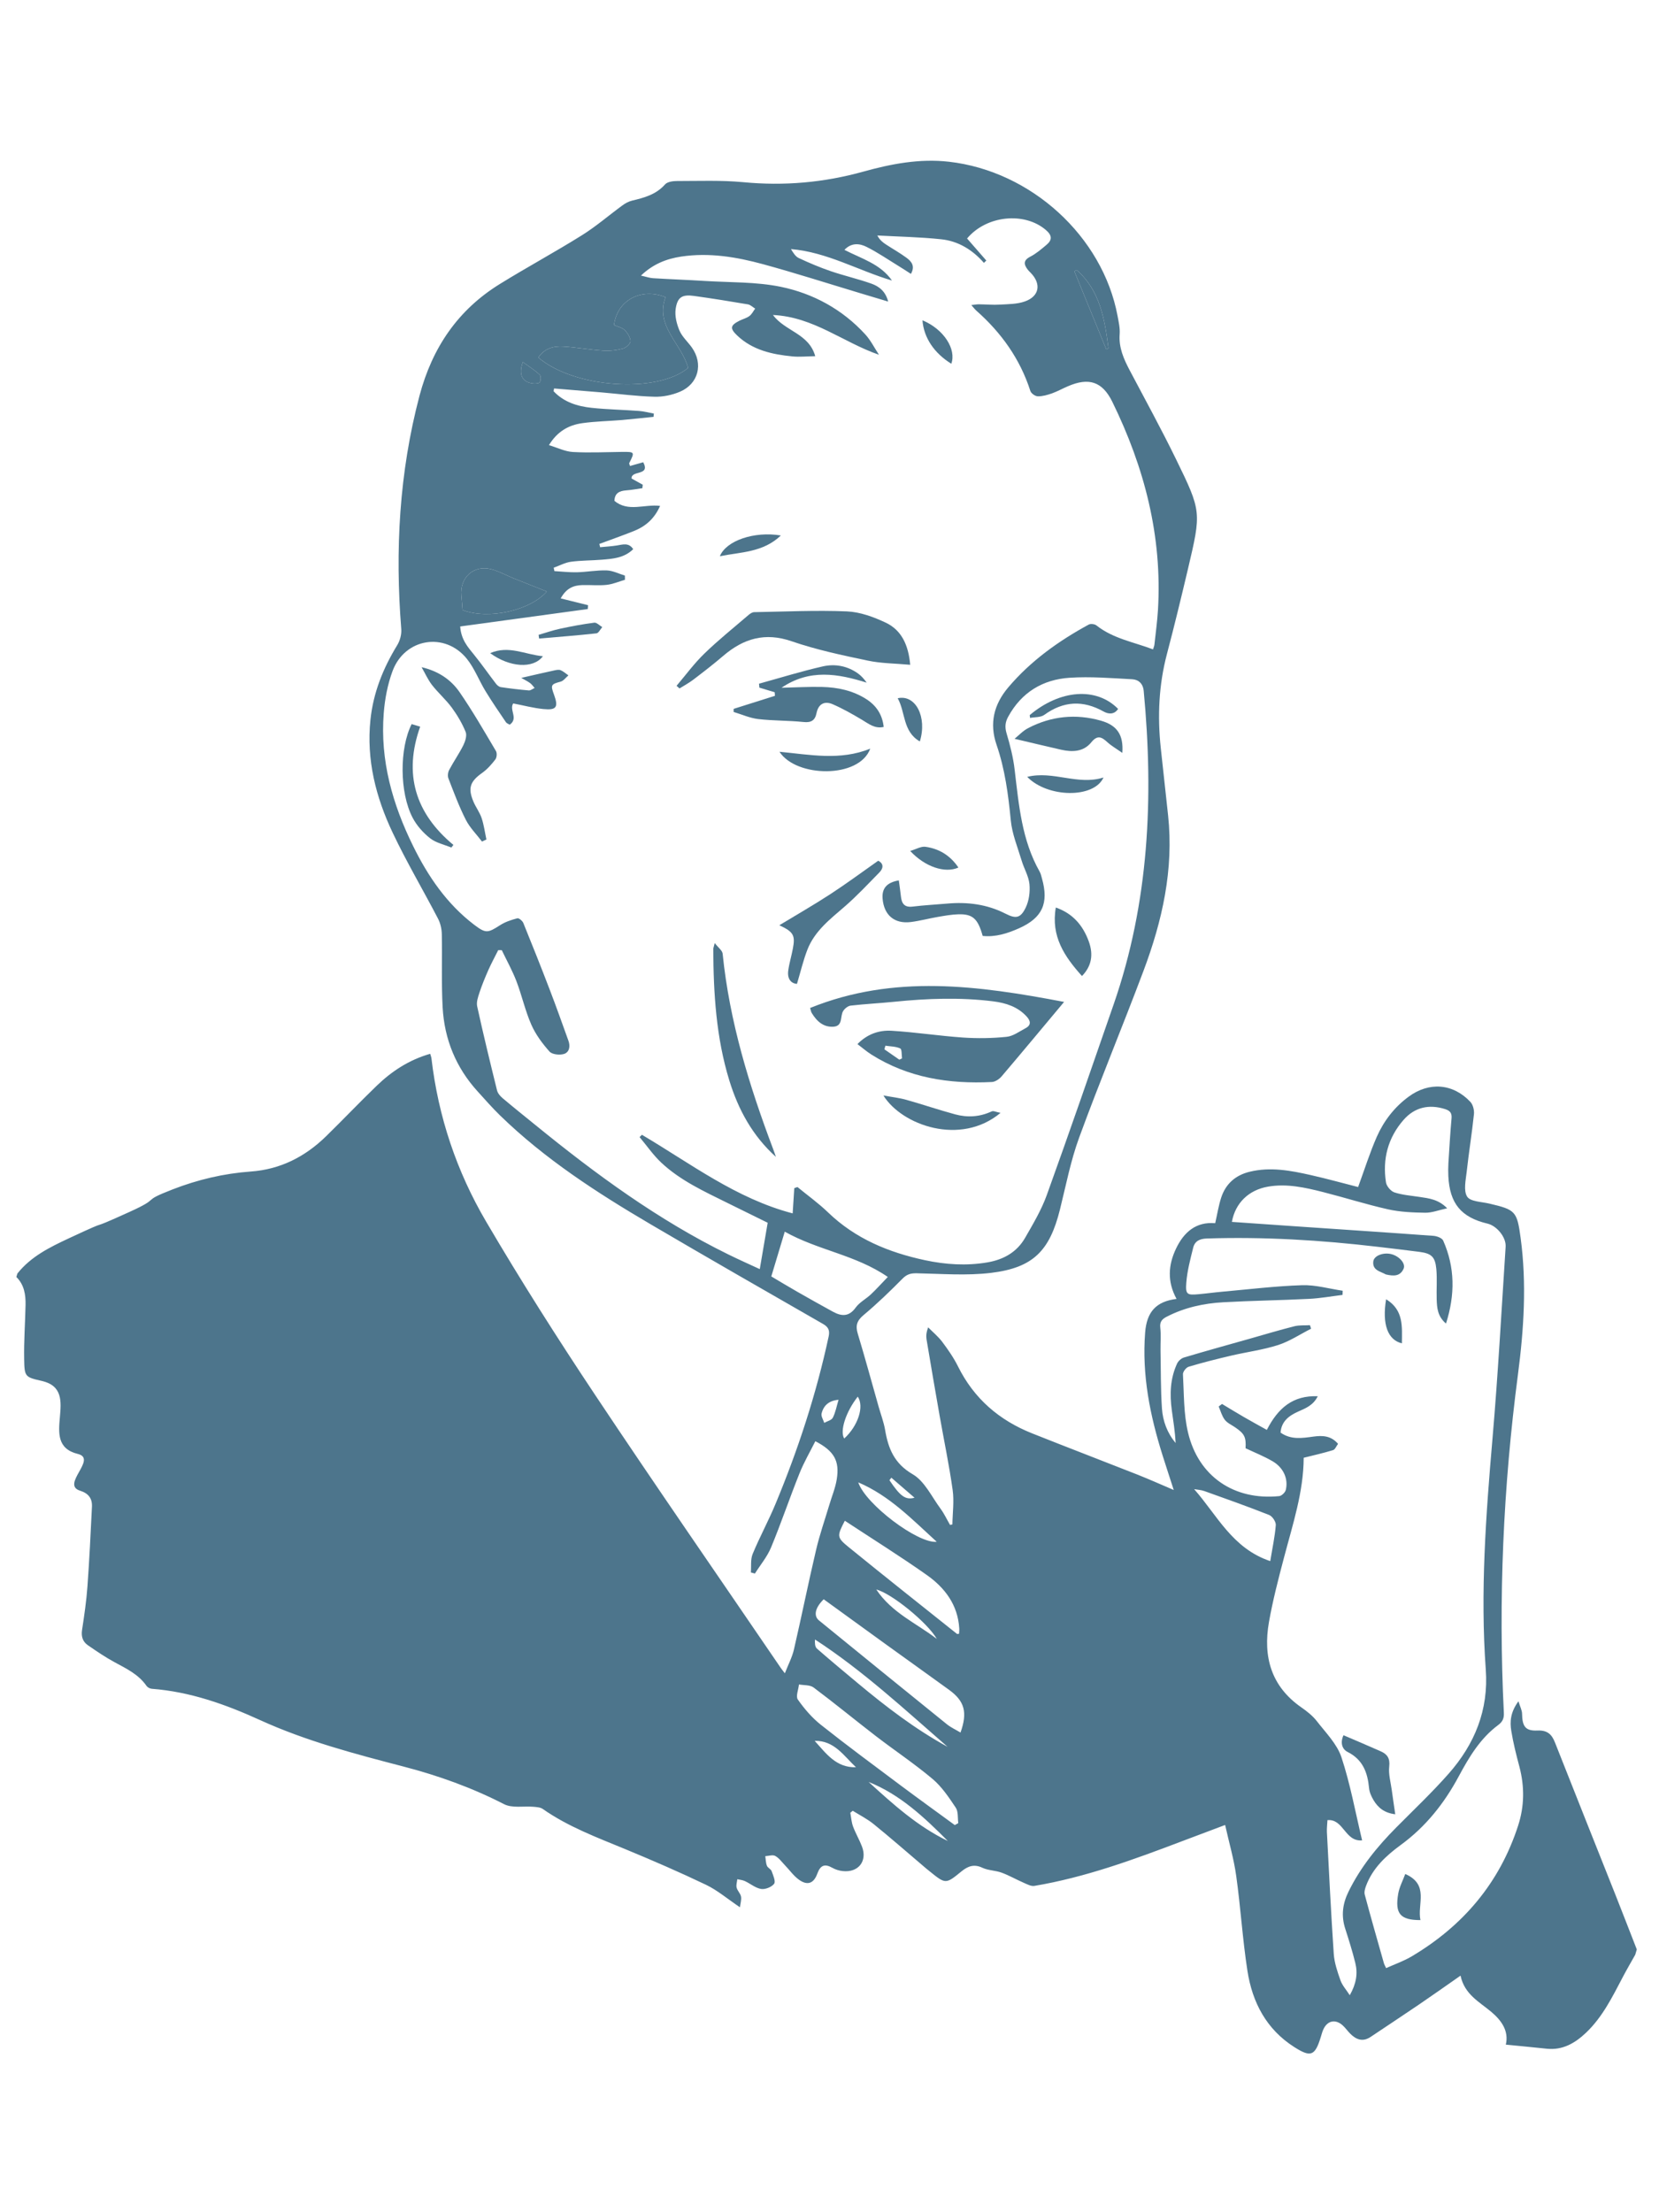 <?xml version="1.0" encoding="utf-8"?>
<!-- Generator: Adobe Illustrator 16.0.0, SVG Export Plug-In . SVG Version: 6.00 Build 0)  -->
<!DOCTYPE svg PUBLIC "-//W3C//DTD SVG 1.1//EN" "http://www.w3.org/Graphics/SVG/1.1/DTD/svg11.dtd">
<svg version="1.1" id="Layer_1" xmlns="http://www.w3.org/2000/svg" xmlns:xlink="http://www.w3.org/1999/xlink" x="0px" y="0px"
	 width="300px" height="400px" viewBox="0 0 300 400" enable-background="new 0 0 300 400" xml:space="preserve">
<g id="icon_1_">
	<path fill-rule="evenodd" clip-rule="evenodd" fill="#4D758C" d="M2.957,230.898c1.417,1.386,1.7,3.184,1.664,5.051
		c-0.068,3.257-0.314,6.528-0.253,9.783c0.053,3.206,0.157,3.274,3.188,3.96c7.551,1.72-0.998,11.366,6.517,13.2
		c3.618,0.886-3.147,5.546,0.42,6.652c1.48,0.465,2.205,1.373,2.135,2.884c-0.237,4.798-0.464,9.599-0.813,14.395
		c-0.191,2.651-0.577,5.294-0.979,7.919c-0.178,1.194,0.14,2.113,1.061,2.745c1.581,1.088,3.169,2.172,4.853,3.082
		c2.134,1.155,4.309,2.188,5.756,4.278c0.193,0.268,0.612,0.485,0.946,0.511c6.908,0.526,13.325,2.807,19.541,5.642
		c8.352,3.811,17.158,6.121,25.986,8.421c6.29,1.632,12.361,3.817,18.178,6.801c1.464,0.75,3.526,0.319,5.301,0.468
		c0.578,0.057,1.255,0.087,1.692,0.396c4.596,3.219,9.795,5.147,14.927,7.269c4.917,2.035,9.808,4.152,14.605,6.449
		c2.052,0.985,3.837,2.519,6.124,4.06c0.084-0.703,0.302-1.354,0.193-1.942c-0.105-0.567-0.653-1.039-0.791-1.612
		c-0.124-0.464,0.071-1.013,0.119-1.52c0.466,0.104,0.964,0.143,1.389,0.345c0.986,0.459,1.895,1.252,2.919,1.416
		c0.745,0.119,1.896-0.338,2.35-0.936c0.316-0.411-0.171-1.53-0.448-2.284c-0.13-0.378-0.703-0.591-0.85-0.973
		c-0.214-0.532-0.211-1.155-0.298-1.739c0.611-0.028,1.341-0.287,1.798-0.039c0.691,0.379,1.196,1.1,1.764,1.694
		c0.835,0.866,1.548,1.893,2.501,2.587c1.527,1.112,2.686,0.732,3.341-1.067c0.564-1.563,1.357-1.845,2.741-1.057
		c0.555,0.313,1.231,0.516,1.867,0.582c2.826,0.302,4.477-1.8,3.477-4.429c-0.472-1.239-1.157-2.393-1.619-3.631
		c-0.289-0.782-0.341-1.657-0.495-2.485c0.148-0.122,0.297-0.241,0.441-0.361c1.27,0.793,2.63,1.475,3.781,2.412
		c2.989,2.42,5.884,4.953,8.817,7.445c0.414,0.359,0.832,0.717,1.264,1.056c2.938,2.376,2.936,2.386,5.799,0.046
		c1.148-0.938,2.268-1.371,3.768-0.66c1.069,0.504,2.373,0.48,3.496,0.893c1.357,0.496,2.63,1.237,3.958,1.813
		c0.631,0.271,1.357,0.68,1.966,0.578c9.223-1.55,17.964-4.762,26.677-8.072c2.465-0.938,4.927-1.86,7.812-2.942
		c0.718,3.225,1.59,6.194,2.007,9.223c0.797,5.697,1.144,11.461,2.023,17.139c0.888,5.726,3.436,10.591,8.486,13.802
		c2.977,1.897,3.74,1.61,4.798-1.879c0.132-0.425,0.242-0.854,0.419-1.262c0.727-1.672,2.22-1.993,3.565-0.752
		c0.484,0.45,0.864,1.004,1.327,1.468c1.08,1.084,2.27,1.528,3.684,0.582c2.885-1.932,5.788-3.846,8.661-5.796
		c2.462-1.675,4.896-3.396,7.598-5.285c0.721,3.399,3.392,4.731,5.545,6.537c1.92,1.617,3.207,3.498,2.646,5.938
		c2.481,0.244,4.945,0.479,7.398,0.739c2.882,0.305,5.119-1.011,7.112-2.898c2.981-2.84,4.764-6.484,6.647-10.069
		c0.716-1.359,1.492-2.689,2.246-4.03c0.093-0.323,0.188-0.636,0.281-0.957c-1.285-3.291-2.557-6.578-3.856-9.864
		c-3.649-9.187-7.316-18.367-10.946-27.564c-0.591-1.509-1.409-2.225-3.166-2.151c-2.19,0.098-2.74-0.752-2.779-3.045
		c-0.008-0.604-0.334-1.207-0.656-2.242c-1.449,1.97-1.57,3.684-1.292,5.365c0.356,2.181,0.897,4.332,1.468,6.467
		c0.936,3.573,0.914,7.102-0.23,10.642c-3.369,10.409-9.979,18.143-19.248,23.65c-1.438,0.855-3.055,1.412-4.624,2.123
		c-0.209-0.448-0.328-0.636-0.389-0.836c-1.172-4.15-2.366-8.288-3.479-12.459c-0.127-0.469,0.052-1.083,0.235-1.578
		c1.198-3.208,3.612-5.443,6.249-7.374c4.523-3.301,7.876-7.512,10.515-12.429c1.861-3.469,3.89-6.87,7.13-9.275
		c0.813-0.6,1.076-1.229,1.028-2.201c-1.013-20.46-0.119-40.849,2.548-61.18c1.073-8.199,1.597-16.444,0.487-24.686
		c-0.653-4.854-0.938-5.11-5.658-6.218c-1.41-0.335-3.432-0.35-4.014-1.26c-0.689-1.086-0.25-2.996-0.08-4.521
		c0.38-3.471,0.946-6.92,1.309-10.392c0.075-0.724-0.175-1.72-0.653-2.226c-3.147-3.338-7.462-3.662-11.177-0.919
		c-2.547,1.876-4.457,4.35-5.727,7.21c-1.282,2.914-2.239,5.978-3.389,9.114c-2.709-0.688-5.598-1.494-8.534-2.156
		c-3.651-0.827-7.33-1.527-11.09-0.605c-2.556,0.625-4.324,2.178-5.143,4.69c-0.471,1.459-0.707,2.999-1.078,4.611
		c-3.47-0.305-5.667,1.625-7.078,4.586c-1.401,2.932-1.637,5.949,0.09,9.102c-3.688,0.461-5.391,2.318-5.682,6.1
		c-0.593,7.695,0.888,14.985,3.158,22.202c0.625,1.984,1.277,3.959,2.018,6.248c-2.378-1.017-4.462-1.946-6.584-2.789
		c-6.335-2.5-12.695-4.928-19.026-7.449c-5.944-2.364-10.513-6.277-13.405-12.109c-0.78-1.567-1.802-3.037-2.856-4.445
		c-0.729-0.965-1.686-1.748-2.543-2.614c-0.323,0.869-0.391,1.532-0.291,2.164c0.774,4.635,1.564,9.26,2.38,13.886
		c0.784,4.462,1.725,8.898,2.347,13.388c0.283,2.019-0.019,4.131-0.052,6.202c-0.146,0.023-0.288,0.049-0.426,0.077
		c-0.574-0.987-1.062-2.046-1.735-2.953c-1.594-2.164-2.871-4.958-5.022-6.206c-3.33-1.936-4.417-4.643-4.988-8.035
		c-0.245-1.414-0.767-2.771-1.159-4.154c-1.251-4.416-2.458-8.848-3.783-13.236c-0.441-1.462-0.141-2.352,1.064-3.362
		c2.453-2.053,4.766-4.288,7.019-6.566c0.789-0.804,1.489-1.002,2.561-0.984c4.492,0.09,9.038,0.461,13.473-0.074
		c7.624-0.927,10.594-4.002,12.45-11.46c1.084-4.353,1.934-8.806,3.47-13.001c3.699-10.097,7.834-20.034,11.618-30.101
		c3.411-9.062,5.513-18.376,4.465-28.159c-0.432-4.068-0.893-8.137-1.326-12.208c-0.609-5.722-0.357-11.378,1.121-16.984
		c1.345-5.091,2.583-10.214,3.794-15.344c2.429-10.336,2.479-10.375-2.167-19.892c-2.638-5.408-5.535-10.687-8.342-16.005
		c-1.09-2.069-2.023-4.125-1.836-6.585c0.084-1.082-0.181-2.2-0.38-3.287c-2.691-14.389-15.643-26.194-30.494-27.882
		c-5.298-0.602-10.424,0.383-15.476,1.787c-7.145,1.99-14.342,2.617-21.714,1.911c-3.975-0.374-8.002-0.21-12.004-0.21
		c-0.73,0-1.718,0.135-2.145,0.616c-1.626,1.838-3.765,2.404-5.974,2.932c-0.609,0.147-1.212,0.477-1.727,0.856
		c-2.45,1.789-4.754,3.797-7.322,5.399c-4.867,3.043-9.925,5.775-14.812,8.795c-7.612,4.693-12.255,11.521-14.563,20.219
		c-3.673,13.905-4.432,27.963-3.298,42.208c0.075,0.943-0.23,2.079-0.732,2.899c-2.55,4.167-4.33,8.585-4.842,13.497
		c-0.755,7.239,0.987,14.018,4.023,20.42c2.503,5.283,5.49,10.329,8.191,15.517c0.438,0.828,0.671,1.854,0.691,2.796
		c0.094,4.423-0.089,8.871,0.151,13.281c0.321,5.753,2.412,10.869,6.31,15.155c1.33,1.465,2.637,2.962,4.053,4.344
		c8.106,7.893,17.517,13.976,27.187,19.666c10.37,6.094,20.812,12.075,31.248,18.062c0.986,0.564,1.239,1.196,1.005,2.268
		c-2.232,10.392-5.521,20.445-9.599,30.246c-1.271,3.067-2.871,5.992-4.137,9.06c-0.415,0.994-0.238,2.227-0.327,3.352
		c0.243,0.069,0.484,0.137,0.73,0.198c0.991-1.57,2.223-3.034,2.926-4.729c1.825-4.406,3.348-8.924,5.123-13.354
		c0.804-2.012,1.905-3.904,2.88-5.844c3.4,1.772,4.412,3.551,3.868,6.896c-0.247,1.571-0.891,3.078-1.343,4.617
		c-0.811,2.705-1.748,5.382-2.389,8.126c-1.409,5.986-2.621,12.025-4.008,18.019c-0.321,1.398-1.023,2.718-1.641,4.305
		c-0.39-0.509-0.557-0.707-0.709-0.927c-11.211-16.449-22.554-32.808-33.585-49.379c-6.842-10.275-13.477-20.713-19.728-31.365
		c-5.321-9.056-8.658-18.971-9.888-29.525c-0.032-0.246-0.137-0.493-0.225-0.816c-3.8,1.089-6.924,3.126-9.662,5.767
		c-3.103,2.99-6.072,6.123-9.158,9.137c-3.808,3.725-8.3,6.007-13.643,6.385c-4.869,0.354-9.579,1.465-14.112,3.229
		c-6.012,2.334-1.835,1.367-7.708,4.031c-9.134,4.153-1.957,0.575-11.058,4.813c-3.471,1.626-6.851,3.281-9.308,6.368
		C3.087,230.472,3.022,230.685,2.957,230.898z M105.25,105.794c1.484-0.051,2.982,0.117,4.446-0.042
		c1.126-0.119,2.214-0.597,3.314-0.919c0-0.251-0.004-0.512-0.011-0.76c-1.093-0.33-2.175-0.894-3.273-0.934
		c-1.803-0.06-3.612,0.292-5.419,0.337c-1.353,0.03-2.701-0.136-4.053-0.21c-0.04-0.203-0.077-0.412-0.127-0.616
		c1.039-0.365,2.039-0.924,3.102-1.073c1.846-0.252,3.724-0.222,5.585-0.374c2.023-0.164,4.067-0.311,5.688-1.905
		c-0.807-1.25-1.898-0.829-2.971-0.665c-0.993,0.158-2.007,0.208-3.008,0.311c-0.052-0.199-0.097-0.395-0.143-0.592
		c2.055-0.765,4.137-1.494,6.178-2.307c2.121-0.833,3.768-2.207,4.805-4.572c-2.846-0.348-5.754,1.162-8.254-0.904
		c0.034-1.389,0.893-1.816,2.145-1.903c0.977-0.07,1.944-0.261,2.909-0.394c0.023-0.211,0.043-0.417,0.066-0.627
		c-0.664-0.367-1.335-0.741-2.028-1.123c-0.075-1.566,3.457-0.403,2.114-2.939c-0.809,0.229-1.6,0.454-2.393,0.678
		c-0.087-0.314-0.175-0.445-0.14-0.517c1.025-2.031,1.013-2.053-1.319-2.03c-2.96,0.033-5.931,0.182-8.883,0.014
		c-1.403-0.081-2.774-0.775-4.315-1.241c1.53-2.5,3.583-3.623,5.994-3.965c2.394-0.341,4.826-0.375,7.228-0.575
		c1.899-0.168,3.799-0.383,5.692-0.572c0.02-0.197,0.036-0.393,0.057-0.591c-0.9-0.165-1.796-0.413-2.705-0.479
		c-2.844-0.212-5.711-0.259-8.543-0.561c-2.582-0.272-5.026-1.03-6.881-2.998c0.028-0.166,0.055-0.333,0.083-0.5
		c2.821,0.23,5.641,0.457,8.463,0.697c3.23,0.279,6.442,0.707,9.674,0.794c1.544,0.046,3.212-0.303,4.64-0.91
		c3.339-1.425,4.237-5.042,2.139-7.994c-0.732-1.033-1.751-1.922-2.233-3.056c-0.509-1.194-0.877-2.652-0.695-3.907
		c0.314-2.152,1.193-2.657,3.305-2.361c3.258,0.454,6.519,0.973,9.763,1.528c0.468,0.083,0.88,0.505,1.311,0.766
		c-0.341,0.458-0.602,1.023-1.042,1.343c-0.52,0.389-1.202,0.546-1.789,0.842c-1.657,0.841-1.789,1.373-0.423,2.677
		c2.784,2.647,6.33,3.426,9.982,3.78c1.284,0.129,2.591-0.015,4.135-0.037c-1.143-4.117-5.412-4.467-7.651-7.45
		c7.338,0.333,12.677,4.945,19.175,7.191c-0.82-1.235-1.487-2.603-2.472-3.679c-4.146-4.532-9.411-7.395-15.276-8.607
		c-4.467-0.917-9.158-0.774-13.743-1.059c-3.125-0.195-6.25-0.308-9.37-0.498c-0.628-0.04-1.248-0.268-2.182-0.471
		c2.212-2.108,4.621-3.034,7.265-3.438c5.057-0.762,9.997,0.063,14.832,1.381c5.881,1.608,11.684,3.471,17.526,5.228
		c1.616,0.488,3.227,0.971,5.08,1.525c-0.47-1.873-1.67-2.758-3.03-3.242c-2.426-0.862-4.952-1.433-7.388-2.268
		c-1.958-0.669-3.878-1.486-5.752-2.362c-0.593-0.278-1-0.954-1.407-1.618c6.524,0.545,12.146,3.87,18.268,5.686
		c-2.095-3.008-5.503-3.948-8.596-5.546c1.254-1.323,2.718-1.181,3.981-0.549c2.007,1,3.867,2.282,5.783,3.454
		c0.732,0.444,1.446,0.922,2.257,1.438c0.821-1.441,0.071-2.272-0.813-2.924c-1.192-0.876-2.488-1.599-3.731-2.415
		c-0.576-0.377-1.112-0.814-1.53-1.603c3.841,0.209,7.705,0.279,11.529,0.682c3.087,0.316,5.667,1.894,7.747,4.266
		c0.141-0.136,0.293-0.277,0.432-0.416c-1.156-1.332-2.322-2.667-3.479-3.991c3.494-4.177,10.364-4.873,14.257-1.529
		c1.11,0.954,1.184,1.778,0.102,2.682c-0.925,0.774-1.867,1.589-2.924,2.132c-1.302,0.669-1.189,1.402-0.463,2.354
		c0.168,0.219,0.371,0.405,0.566,0.603c1.908,1.984,1.539,4.209-1.075,5.137c-1.399,0.503-3.011,0.49-4.528,0.579
		c-1.259,0.078-2.524-0.043-3.785-0.056c-0.382-0.004-0.768,0.073-1.382,0.136c0.386,0.428,0.618,0.756,0.914,1.016
		c4.505,3.981,7.896,8.713,9.76,14.51c0.143,0.453,0.877,0.965,1.354,0.973c0.846,0.017,1.733-0.244,2.559-0.53
		c0.979-0.355,1.905-0.87,2.863-1.28c3.766-1.634,6.233-0.891,8.044,2.8c5.803,11.844,9.058,24.301,8.256,37.659
		c-0.127,2.094-0.419,4.188-0.643,6.28c-0.026,0.209-0.12,0.413-0.248,0.83c-3.498-1.329-7.217-1.938-10.243-4.338
		c-0.318-0.247-1.034-0.338-1.377-0.151c-5.467,2.978-10.486,6.556-14.557,11.359c-2.605,3.077-3.45,6.506-2.121,10.374
		c1.524,4.427,2.123,9.005,2.574,13.656c0.239,2.482,1.243,4.89,1.973,7.314c0.424,1.424,1.258,2.779,1.403,4.225
		c0.136,1.395-0.074,3.019-0.682,4.266c-0.932,1.921-1.789,2.035-3.656,1.079c-3.337-1.704-6.887-2.149-10.572-1.817
		c-2.084,0.182-4.171,0.289-6.236,0.543c-1.5,0.177-1.964-0.591-2.099-1.871c-0.102-0.958-0.248-1.911-0.376-2.869
		c-2.186,0.373-3.084,1.454-2.934,3.293c0.241,2.975,2.128,4.602,5.092,4.237c1.629-0.202,3.235-0.641,4.864-0.92
		c1.238-0.212,2.497-0.443,3.753-0.478c2.589-0.071,3.527,0.794,4.389,3.91c2.319,0.242,4.499-0.451,6.613-1.399
		c4.173-1.874,5.376-4.499,4.11-8.983c-0.122-0.427-0.213-0.88-0.426-1.253c-3.228-5.693-3.758-12.057-4.512-18.385
		c-0.257-2.239-0.821-4.466-1.469-6.625c-0.331-1.126-0.243-2.009,0.292-2.981c2.411-4.43,6.271-6.737,11.106-7.054
		c3.753-0.249,7.552,0.071,11.327,0.268c1.13,0.068,1.955,0.766,2.08,2.123c1.819,19.217,0.969,38.192-5.429,56.646
		c-3.994,11.525-7.972,23.059-12.11,34.529c-0.972,2.686-2.473,5.199-3.897,7.682c-1.496,2.617-3.903,3.96-6.841,4.462
		c-3.805,0.645-7.573,0.397-11.296-0.402c-6.55-1.403-12.57-3.876-17.509-8.638c-1.714-1.66-3.68-3.061-5.531-4.585
		c-0.195,0.064-0.379,0.132-0.575,0.2c-0.1,1.46-0.188,2.917-0.293,4.563c-10.249-2.688-18.465-9.022-27.26-14.213
		c-0.138,0.136-0.275,0.278-0.423,0.418c1.286,1.528,2.43,3.203,3.867,4.567c3.48,3.287,7.815,5.253,12.052,7.354
		c2.458,1.212,4.914,2.419,7.247,3.569c-0.484,2.824-0.938,5.476-1.432,8.381c-1.78-0.825-3.74-1.696-5.667-2.643
		c-12.659-6.21-23.941-14.483-34.836-23.355c-2.007-1.631-4.03-3.247-6.002-4.914c-0.429-0.362-0.877-0.883-1.005-1.406
		c-1.246-5.049-2.477-10.098-3.587-15.175c-0.177-0.791,0.159-1.747,0.43-2.564c0.452-1.361,1.003-2.689,1.58-4.004
		c0.548-1.229,1.189-2.414,1.791-3.615c0.218,0.007,0.434,0.007,0.646,0.009c0.893,1.867,1.911,3.692,2.65,5.618
		c0.985,2.577,1.578,5.319,2.682,7.832c0.778,1.781,1.996,3.419,3.291,4.873c0.475,0.541,1.811,0.678,2.602,0.448
		c0.989-0.297,1.196-1.375,0.83-2.384c-1.105-3.059-2.187-6.129-3.356-9.164c-1.555-4.065-3.169-8.113-4.805-12.138
		c-0.155-0.388-0.804-0.926-1.082-0.852c-1.089,0.289-2.207,0.652-3.141,1.26c-2.214,1.421-2.569,1.503-4.664-0.088
		c-4.932-3.754-8.342-8.743-11.045-14.241c-3.719-7.544-5.983-15.477-5.31-24.012c0.2-2.565,0.696-5.196,1.587-7.604
		c2.201-5.958,9.472-7.154,13.441-2.234c1.391,1.733,2.2,3.924,3.376,5.85c1.167,1.92,2.446,3.768,3.703,5.631
		c0.134,0.194,0.434,0.284,0.671,0.432c1.627-1.113-0.137-2.685,0.636-3.842c1.819,0.347,3.621,0.836,5.455,1.015
		c2.396,0.237,2.746-0.347,1.911-2.634c-0.643-1.727-0.518-1.858,1.214-2.323c0.523-0.143,0.936-0.739,1.4-1.13
		c-0.46-0.322-0.891-0.72-1.407-0.938c-0.313-0.135-0.757-0.044-1.125,0.035c-1.854,0.399-3.692,0.831-5.992,1.356
		c0.671,0.384,1.168,0.624,1.602,0.944c0.313,0.234,0.55,0.58,0.814,0.878c-0.352,0.153-0.718,0.471-1.048,0.444
		c-1.7-0.144-3.387-0.347-5.072-0.597c-0.318-0.047-0.654-0.332-0.862-0.603c-1.334-1.733-2.577-3.533-3.952-5.226
		c-1.151-1.416-2.362-2.758-2.526-5.138c7.713-1.056,15.386-2.1,23.07-3.151c0.014-0.23,0.032-0.465,0.054-0.696
		c-1.571-0.392-3.136-0.781-4.95-1.229C102.452,106.281,103.777,105.852,105.25,105.794z M241.059,262.203
		c0.373-0.121,0.595-0.729,0.903-1.136c-1.276-1.496-2.824-1.531-4.455-1.311c-2.021,0.275-4.046,0.62-5.943-0.723
		c0.161-2.041,1.521-3.059,3.201-3.807c1.336-0.591,2.722-1.123,3.528-2.768c-4.488-0.17-7.171,2.112-9.21,6.087
		c-1.376-0.77-2.738-1.506-4.072-2.282c-1.355-0.78-2.69-1.604-4.028-2.407c-0.203,0.152-0.407,0.306-0.608,0.456
		c0.356,0.813,0.582,1.719,1.104,2.401c0.448,0.589,1.221,0.921,1.854,1.354c1.717,1.171,2.018,1.783,1.903,3.794
		c1.643,0.778,3.324,1.444,4.876,2.348c1.971,1.143,2.887,3.179,2.401,5.186c-0.107,0.453-0.746,1.08-1.194,1.123
		c-8.133,0.815-14.607-3.536-16.489-11.51c-0.806-3.387-0.718-7.004-0.914-10.525c-0.026-0.444,0.576-1.223,1.03-1.356
		c2.526-0.758,5.087-1.4,7.654-2.002c2.833-0.666,5.753-1.039,8.521-1.923c2.083-0.673,3.981-1.95,5.967-2.953
		c-0.069-0.211-0.14-0.429-0.207-0.636c-0.939,0.056-1.905-0.03-2.8,0.189c-2.719,0.689-5.406,1.492-8.104,2.261
		c-3.967,1.119-7.935,2.217-11.884,3.396c-0.484,0.146-1.018,0.625-1.232,1.082c-1.26,2.712-1.354,5.572-0.957,8.469
		c0.275,1.953,0.584,3.897,0.691,5.904c-1.528-1.811-2.317-3.964-2.477-6.235c-0.239-3.525-0.191-7.073-0.259-10.612
		c-0.018-1.328,0.107-2.675-0.041-3.983c-0.131-1.102,0.317-1.578,1.211-2.03c3.208-1.641,6.646-2.391,10.175-2.587
		c5.155-0.288,10.324-0.352,15.482-0.612c2.039-0.097,4.06-0.466,6.088-0.715c0.008-0.25,0.02-0.5,0.028-0.757
		c-2.444-0.355-4.911-1.082-7.345-1c-4.824,0.157-9.639,0.747-14.446,1.177c-1.425,0.125-2.839,0.327-4.268,0.452
		c-2.076,0.192-2.391,0.061-2.221-2.086c0.162-2.121,0.723-4.225,1.24-6.306c0.291-1.196,1.146-1.636,2.461-1.681
		c10.351-0.334,20.648,0.291,30.913,1.5c2.511,0.295,5.016,0.591,7.522,0.912c2.194,0.288,2.867,0.879,3.078,3.125
		c0.161,1.803,0.007,3.644,0.063,5.467c0.049,1.543,0.159,3.078,1.684,4.373c1.666-5.235,1.627-10.172-0.511-15.004
		c-0.207-0.466-1.135-0.807-1.753-0.854c-8.488-0.621-16.985-1.178-25.477-1.76c-3.651-0.243-7.303-0.511-10.978-0.763
		c0.63-3.453,3.074-5.781,6.558-6.378c3.396-0.582,6.677,0.163,9.924,0.984c3.942,1.003,7.826,2.24,11.788,3.13
		c2.169,0.479,4.458,0.574,6.691,0.608c1.209,0.017,2.427-0.468,3.97-0.804c-1.591-1.635-3.321-1.8-5.021-2.057
		c-1.515-0.229-3.077-0.343-4.513-0.813c-0.655-0.214-1.423-1.121-1.531-1.813c-0.659-4.212,0.356-8.07,3.174-11.294
		c2.006-2.295,4.598-2.881,7.524-1.955c0.862,0.282,1.243,0.684,1.159,1.659c-0.243,2.699-0.396,5.408-0.568,8.12
		c-0.043,0.768-0.048,1.55-0.013,2.321c0.238,4.96,2.308,7.478,7.093,8.607c1.665,0.396,3.376,2.452,3.269,4.17
		c-0.753,11.557-1.378,23.114-2.373,34.642c-1.199,13.923-2.233,27.843-1.219,41.805c0.537,7.34-2.015,13.513-6.725,18.854
		c-3.003,3.403-6.303,6.524-9.493,9.742c-3.41,3.435-6.424,7.146-8.583,11.535c-1.095,2.216-1.371,4.391-0.612,6.74
		c0.657,2.043,1.305,4.104,1.819,6.192c0.472,1.893,0.189,3.739-0.998,5.835c-0.648-1.007-1.356-1.773-1.68-2.682
		c-0.547-1.545-1.101-3.164-1.217-4.785c-0.496-7.34-0.854-14.688-1.24-22.044c-0.032-0.701,0.065-1.419,0.102-2.149
		c2.94-0.261,3.134,3.936,6.266,3.66c-1.229-5.135-2.14-10.206-3.741-15.037c-0.803-2.395-2.811-4.408-4.415-6.478
		c-0.759-0.989-1.791-1.807-2.823-2.524c-5.467-3.789-6.974-9.165-5.867-15.436c0.696-3.919,1.698-7.794,2.718-11.646
		c1.575-5.992,3.542-11.898,3.563-18.059C237.604,263.121,239.352,262.729,241.059,262.203z M101.884,62.657
		c2.4,0.153,4.789,0.585,7.19,0.741c1.18,0.081,2.426-0.063,3.562-0.367c0.566-0.146,1.385-0.892,1.376-1.341
		c-0.023-0.695-0.532-1.497-1.071-2.019c-0.473-0.462-1.257-0.605-1.907-0.891c0.53-4.408,4.813-6.836,9.316-5.05
		c-1.953,5.275,2.957,8.426,4.078,12.796c-5.608,4.686-20.64,3.642-27.089-1.886C98.494,62.947,100.146,62.547,101.884,62.657z
		 M157.479,234.046c-0.882,0.832-2.053,1.422-2.742,2.379c-1.223,1.699-2.565,1.596-4.11,0.755
		c-2.164-1.184-4.313-2.389-6.455-3.615c-1.707-0.974-3.38-1.993-4.696-2.768c0.827-2.737,1.589-5.292,2.434-8.094
		c6.087,3.412,12.808,4.173,18.632,8.187C159.379,232.089,158.475,233.114,157.479,234.046z M160.378,297.452
		c3.739,2.699,7.488,5.367,11.219,8.075c2.841,2.056,3.394,4.08,2.093,7.742c-0.845-0.509-1.73-0.909-2.466-1.502
		c-7.721-6.241-15.436-12.498-23.129-18.775c-1.028-0.847-0.677-2.319,0.855-3.821C152.747,291.924,156.561,294.695,160.378,297.452
		z M162.85,322.816c-4.83-3.617-9.687-7.202-14.411-10.95c-1.6-1.268-2.987-2.887-4.164-4.562c-0.407-0.575,0.109-1.804,0.206-2.732
		c0.895,0.17,1.993,0.061,2.649,0.556c3.819,2.856,7.501,5.89,11.277,8.797c3.395,2.606,6.969,4.99,10.241,7.743
		c1.67,1.413,2.953,3.341,4.188,5.189c0.469,0.71,0.323,1.848,0.453,2.788c-0.213,0.116-0.423,0.234-0.632,0.355
		C169.385,327.605,166.099,325.241,162.85,322.816z M167.572,284.767c3.278,2.309,5.639,5.4,5.894,9.694
		c0.02,0.313-0.03,0.635-0.039,0.943c-0.181,0.013-0.321,0.073-0.377,0.024c-6.522-5.204-13.073-10.386-19.547-15.654
		c-2.23-1.808-2.159-2.028-0.732-4.802C157.713,278.223,162.731,281.357,167.572,284.767z M83.647,110.311
		c-0.064-0.861-0.13-1.734-0.218-2.602c-0.32-3.273,2.246-5.622,5.397-4.787c1.423,0.37,2.732,1.119,4.103,1.669
		c2.007,0.808,4.024,1.597,5.96,2.362C95.875,110.376,88.384,112.107,83.647,110.311z M215.938,269.261
		c0.623,0.109,1.275,0.138,1.862,0.349c3.921,1.403,7.842,2.792,11.711,4.324c0.573,0.23,1.235,1.229,1.194,1.821
		c-0.164,2.104-0.621,4.182-1.003,6.516C222.821,279.969,220.077,273.927,215.938,269.261z M155.129,304.354
		c-2.489-2.074-4.976-4.144-7.413-6.274c-0.345-0.309-0.388-0.975-0.341-1.637c8.705,5.665,16.236,12.673,23.979,19.408
		C165.497,312.65,160.231,308.609,155.129,304.354z M169.388,278.777c-3.401,0.363-12.895-6.818-14.189-10.744
		C160.867,270.448,164.975,274.761,169.388,278.777z M171.398,332.876c-5.451-2.628-9.896-6.635-14.323-10.674
		C162.781,324.484,167.144,328.605,171.398,332.876z M200.444,62.976c-0.132,0.061-0.266,0.114-0.398,0.174
		c-1.93-4.712-3.853-9.417-5.783-14.126c0.146-0.068,0.301-0.129,0.443-0.193C198.944,52.554,199.763,57.735,200.444,62.976z
		 M158.459,287.405c2.744,0.679,9.288,6.005,10.95,8.937C165.733,293.508,161.282,291.639,158.459,287.405z M147.317,314.771
		c3.553-0.088,5.271,2.723,7.469,4.771C151.185,319.652,149.371,317.029,147.317,314.771z M152.66,260.107
		c-0.831-1.357,0.291-4.826,2.449-7.574C156.31,254.305,155.168,257.82,152.66,260.107z M97.59,67.742
		c0.248,0.22,0.227,0.991,0.038,1.36c-0.114,0.231-0.786,0.288-1.186,0.244c-1.939-0.196-2.743-1.508-1.898-3.885
		C95.692,66.295,96.71,66.938,97.59,67.742z M150.599,256.342c-0.232,0.455-1.01,0.63-1.551,0.93
		c-0.175-0.564-0.602-1.192-0.48-1.686c0.352-1.447,1.311-2.335,3.069-2.487C151.276,254.306,151.081,255.404,150.599,256.342z
		 M165.376,270.808c-1.636,0.453-2.587-0.269-4.535-3.166c0.114-0.153,0.229-0.3,0.343-0.455
		C162.548,268.366,163.906,269.541,165.376,270.808z"/>
	<path fill-rule="evenodd" clip-rule="evenodd" fill="#4D758C" d="M256.863,347.181c-3.676,0.004-4.64-1.169-4.019-4.779
		c0.203-1.194,0.815-2.319,1.272-3.559C258.519,340.771,256.248,344.299,256.863,347.181z"/>
	<path fill-rule="evenodd" clip-rule="evenodd" fill="#4D758C" d="M97.34,64.64c1.153-1.693,2.805-2.093,4.544-1.983
		c2.4,0.153,4.789,0.585,7.19,0.741c1.18,0.081,2.426-0.063,3.562-0.367c0.566-0.146,1.385-0.892,1.376-1.341
		c-0.023-0.695-0.532-1.497-1.071-2.019c-0.473-0.462-1.257-0.605-1.907-0.886c0.53-4.414,4.813-6.842,9.316-5.056
		c-1.953,5.275,2.957,8.426,4.078,12.796C118.821,71.212,103.79,70.167,97.34,64.64z"/>
	<path fill-rule="evenodd" clip-rule="evenodd" fill="#4D758C" d="M98.89,106.954c-3.016,3.422-10.506,5.153-15.243,3.357
		c-0.064-0.861-0.13-1.734-0.218-2.602c-0.32-3.273,2.246-5.622,5.397-4.787c1.423,0.37,2.732,1.119,4.103,1.669
		C94.937,105.4,96.955,106.189,98.89,106.954z"/>
	<path fill-rule="evenodd" clip-rule="evenodd" fill="#4D758C" d="M194.706,48.83c4.238,3.724,5.057,8.905,5.738,14.146
		c-0.132,0.061-0.266,0.114-0.398,0.174c-1.93-4.712-3.853-9.417-5.783-14.126C194.409,48.955,194.563,48.894,194.706,48.83z"/>
	<path fill-rule="evenodd" clip-rule="evenodd" fill="#4D758C" d="M94.544,65.461c1.148,0.834,2.166,1.478,3.046,2.281
		c0.248,0.22,0.227,0.991,0.038,1.36c-0.114,0.231-0.786,0.288-1.186,0.244C94.503,69.149,93.7,67.837,94.544,65.461z"/>
	<path fill-rule="evenodd" clip-rule="evenodd" fill="#4D758C" d="M157.568,190.673c6.679,4.222,14.067,5.355,21.795,4.968
		c0.612-0.026,1.345-0.529,1.77-1.028c3.721-4.37,7.383-8.788,11.289-13.453c-15.521-2.957-30.736-5.052-45.931,1.098
		c0.15,0.473,0.173,0.694,0.279,0.873c0.896,1.498,2.107,2.635,3.955,2.513c1.739-0.123,1.167-1.86,1.734-2.814
		c0.273-0.457,0.871-0.941,1.364-0.999c2.624-0.303,5.255-0.43,7.877-0.695c5.979-0.606,11.952-0.824,17.923-0.076
		c2.264,0.29,4.401,0.961,6.022,2.734c0.729,0.798,0.877,1.558-0.209,2.129c-1.11,0.587-2.231,1.432-3.406,1.549
		c-2.605,0.266-5.259,0.308-7.863,0.132c-4.317-0.297-8.611-0.964-12.933-1.229c-2.207-0.13-4.348,0.542-6.18,2.41
		C155.997,189.502,156.741,190.151,157.568,190.673z M159.927,189.731c0.061-0.216,0.121-0.439,0.179-0.652
		c0.903,0.137,1.885,0.12,2.687,0.497c0.316,0.151,0.229,1.169,0.325,1.793c-0.16,0.081-0.328,0.159-0.493,0.236
		C161.725,190.986,160.83,190.354,159.927,189.731z"/>
	<path fill-rule="evenodd" clip-rule="evenodd" fill="#4D758C" d="M122.342,124.004c1.667-1.956,3.196-4.057,5.041-5.836
		c2.53-2.456,5.303-4.674,7.986-6.98c0.275-0.233,0.659-0.491,0.995-0.501c5.596-0.095,11.206-0.373,16.787-0.138
		c2.382,0.102,4.845,1.007,7.029,2.043c2.829,1.346,4.089,3.991,4.414,7.61c-2.688-0.245-5.269-0.237-7.729-0.765
		c-4.619-0.97-9.275-1.96-13.723-3.491c-4.789-1.651-8.66-0.507-12.329,2.617c-1.764,1.512-3.604,2.931-5.453,4.338
		c-0.778,0.59-1.653,1.058-2.482,1.58C122.699,124.325,122.521,124.167,122.342,124.004z"/>
	<path fill-rule="evenodd" clip-rule="evenodd" fill="#4D758C" d="M137.255,123.622c3.837-1.059,7.647-2.246,11.523-3.126
		c2.235-0.507,4.499-0.093,6.428,1.318c0.563,0.409,1.041,0.944,1.514,1.618c-5.185-1.617-10.275-2.539-15.399,0.923
		c2.633-0.059,4.969-0.2,7.301-0.146c2.828,0.063,5.57,0.637,7.999,2.18c1.809,1.151,2.926,2.769,3.18,5.05
		c-1.623,0.368-2.714-0.572-3.921-1.288c-1.721-1.024-3.479-2.025-5.308-2.818c-1.446-0.625-2.577-0.091-2.921,1.615
		c-0.266,1.307-0.964,1.749-2.348,1.601c-2.727-0.281-5.49-0.216-8.209-0.534c-1.507-0.178-2.96-0.839-4.435-1.284
		c0.003-0.187,0.003-0.374,0.007-0.559c2.491-0.788,4.981-1.572,7.471-2.36c-0.021-0.211-0.034-0.427-0.048-0.643
		c-0.923-0.278-1.85-0.556-2.771-0.834C137.294,124.097,137.28,123.858,137.255,123.622z"/>
	<path fill-rule="evenodd" clip-rule="evenodd" fill="#4D758C" d="M76.236,120.638c2.966,0.686,5.274,2.211,6.848,4.48
		c2.371,3.431,4.465,7.081,6.597,10.677c0.227,0.37,0.161,1.185-0.111,1.53c-0.691,0.901-1.478,1.788-2.393,2.435
		c-2.162,1.535-2.61,2.726-1.557,5.204c0.432,1.014,1.126,1.922,1.475,2.963c0.416,1.243,0.584,2.566,0.862,3.862
		c-0.268,0.125-0.523,0.251-0.796,0.376c-0.993-1.309-2.2-2.501-2.935-3.951c-1.22-2.4-2.162-4.951-3.143-7.477
		c-0.161-0.433-0.084-1.111,0.148-1.533c0.803-1.518,1.794-2.929,2.557-4.459c0.352-0.72,0.679-1.762,0.416-2.404
		c-0.637-1.561-1.52-3.045-2.512-4.404c-1.079-1.457-2.473-2.667-3.585-4.099C77.361,122.868,76.857,121.711,76.236,120.638z"/>
	<path fill-rule="evenodd" clip-rule="evenodd" fill="#4D758C" d="M140.308,209.18c-4.217-3.794-6.799-8.529-8.424-13.816
		c-2.378-7.736-2.867-15.725-2.901-23.765c-0.005-0.156,0.07-0.311,0.264-1.083c0.654,0.849,1.375,1.354,1.43,1.927
		c1.236,12.265,4.817,23.898,9.135,35.333C139.99,208.235,140.14,208.71,140.308,209.18z"/>
	<path fill-rule="evenodd" clip-rule="evenodd" fill="#4D758C" d="M140.927,167.299c3.239-1.967,6.285-3.708,9.218-5.62
		c2.893-1.886,5.673-3.942,8.66-6.045c0.832,0.398,1.128,1.184,0.186,2.145c-2.046,2.081-4.044,4.226-6.235,6.128
		c-2.644,2.29-5.438,4.424-6.756,7.813c-0.75,1.938-1.227,3.985-1.882,6.177c-1.091-0.066-1.762-0.927-1.585-2.344
		c0.178-1.366,0.596-2.701,0.846-4.057C143.831,169.125,143.488,168.483,140.927,167.299z"/>
	<path fill-rule="evenodd" clip-rule="evenodd" fill="#4D758C" d="M202.951,136.136c-1.073-0.76-1.957-1.259-2.682-1.92
		c-1.02-0.93-1.785-1.406-2.93,0.008c-1.405,1.735-3.441,1.791-5.466,1.332c-2.757-0.628-5.506-1.289-8.411-1.971
		c0.737-0.591,1.512-1.445,2.473-1.941c4.19-2.172,8.607-2.62,13.12-1.342C201.983,131.125,203.201,132.854,202.951,136.136z"/>
	<path fill-rule="evenodd" clip-rule="evenodd" fill="#4D758C" d="M180.928,201.222c-7.223,6.035-17.826,2.263-21.182-3.145
		c1.578,0.292,2.893,0.432,4.155,0.788c2.951,0.829,5.861,1.826,8.823,2.627c2.227,0.602,4.444,0.473,6.598-0.536
		C179.644,200.806,180.154,201.081,180.928,201.222z"/>
	<path fill-rule="evenodd" clip-rule="evenodd" fill="#4D758C" d="M74.44,130.928c0.444,0.137,0.895,0.271,1.542,0.463
		c-3.044,8.542-0.898,15.646,6.008,21.384c-0.125,0.164-0.253,0.318-0.374,0.474c-1.303-0.541-2.785-0.845-3.844-1.683
		c-1.252-0.983-2.419-2.295-3.155-3.708C72.228,143.291,72.229,135.294,74.44,130.928z"/>
	<path fill-rule="evenodd" clip-rule="evenodd" fill="#4D758C" d="M195.656,176.481c-3.168-3.525-5.641-7.176-4.73-12.388
		c3.089,1.08,4.919,3.25,5.968,6.151C197.773,172.685,197.352,174.737,195.656,176.481z"/>
	<path fill-rule="evenodd" clip-rule="evenodd" fill="#4D758C" d="M157.368,135.368c-2.007,5.463-13.411,5.226-16.412,0.561
		C146.498,136.457,151.906,137.574,157.368,135.368z"/>
	<path fill-rule="evenodd" clip-rule="evenodd" fill="#4D758C" d="M185.752,140.468c4.692-1.164,9.161,1.595,13.796,0.112
		C197.85,144.391,189.46,144.282,185.752,140.468z"/>
	<path fill-rule="evenodd" clip-rule="evenodd" fill="#4D758C" d="M186.205,129.299c5.483-4.623,12.068-5.11,15.982-1.12
		c-0.704,1.095-1.804,0.929-2.597,0.487c-3.737-2.098-7.256-1.933-10.769,0.604c-0.651,0.463-1.694,0.379-2.555,0.539
		C186.252,129.641,186.23,129.469,186.205,129.299z"/>
	<path fill-rule="evenodd" clip-rule="evenodd" fill="#4D758C" d="M141.206,96.822c-3.232,3.091-7.254,2.982-11.031,3.75
		C131.291,97.779,136.353,96.012,141.206,96.822z"/>
	<path fill-rule="evenodd" clip-rule="evenodd" fill="#4D758C" d="M173.313,156.866c-2.455,1.09-6.063-0.141-8.721-3.002
		c1.064-0.307,1.955-0.862,2.752-0.753C169.799,153.453,171.814,154.653,173.313,156.866z"/>
	<path fill-rule="evenodd" clip-rule="evenodd" fill="#4D758C" d="M166.338,134.063c-3.122-1.788-2.581-5.285-4.005-7.809
		C165.57,125.529,167.695,129.653,166.338,134.063z"/>
	<path fill-rule="evenodd" clip-rule="evenodd" fill="#4D758C" d="M166.808,57.917c3.897,1.614,6.169,5.275,5.216,7.853
		C168.918,63.84,167.06,61.08,166.808,57.917z"/>
	<path fill-rule="evenodd" clip-rule="evenodd" fill="#4D758C" d="M97.394,114.789c1.298-0.378,2.589-0.831,3.906-1.111
		c2.043-0.438,4.103-0.826,6.169-1.088c0.436-0.054,0.957,0.521,1.439,0.802c-0.355,0.392-0.669,1.085-1.05,1.126
		c-3.455,0.379-6.912,0.645-10.372,0.942C97.453,115.24,97.426,115.015,97.394,114.789z"/>
	<path fill-rule="evenodd" clip-rule="evenodd" fill="#4D758C" d="M98.172,118.654c-1.718,2.323-6.042,2.017-9.533-0.557
		C92.003,116.642,94.919,118.35,98.172,118.654z"/>
	<path fill-rule="evenodd" clip-rule="evenodd" fill="#4D758C" d="M242.947,313.755c2.34,1.006,4.563,1.938,6.762,2.92
		c1.143,0.511,1.675,1.26,1.509,2.726c-0.164,1.384,0.263,2.834,0.454,4.248c0.188,1.403,0.403,2.805,0.632,4.396
		c-1.982-0.239-3.117-1.196-3.929-2.56c-0.385-0.65-0.737-1.411-0.803-2.152c-0.265-2.837-1.125-5.17-3.877-6.553
		C242.692,316.285,242.324,315.096,242.947,313.755z"/>
	<path fill-rule="evenodd" clip-rule="evenodd" fill="#4D758C" d="M250.65,234.925c3.229,1.964,2.873,4.994,2.858,7.969
		C250.943,242.284,249.902,239.432,250.65,234.925z"/>
	<path fill-rule="evenodd" clip-rule="evenodd" fill="#4D758C" d="M250.597,230.433c-0.88-0.527-2.442-0.688-2.264-2.325
		c0.117-1.11,1.904-1.714,3.312-1.33c1.434,0.392,2.571,1.705,2.175,2.612C253.198,230.808,251.996,230.761,250.597,230.433z"/>
</g>
</svg>
